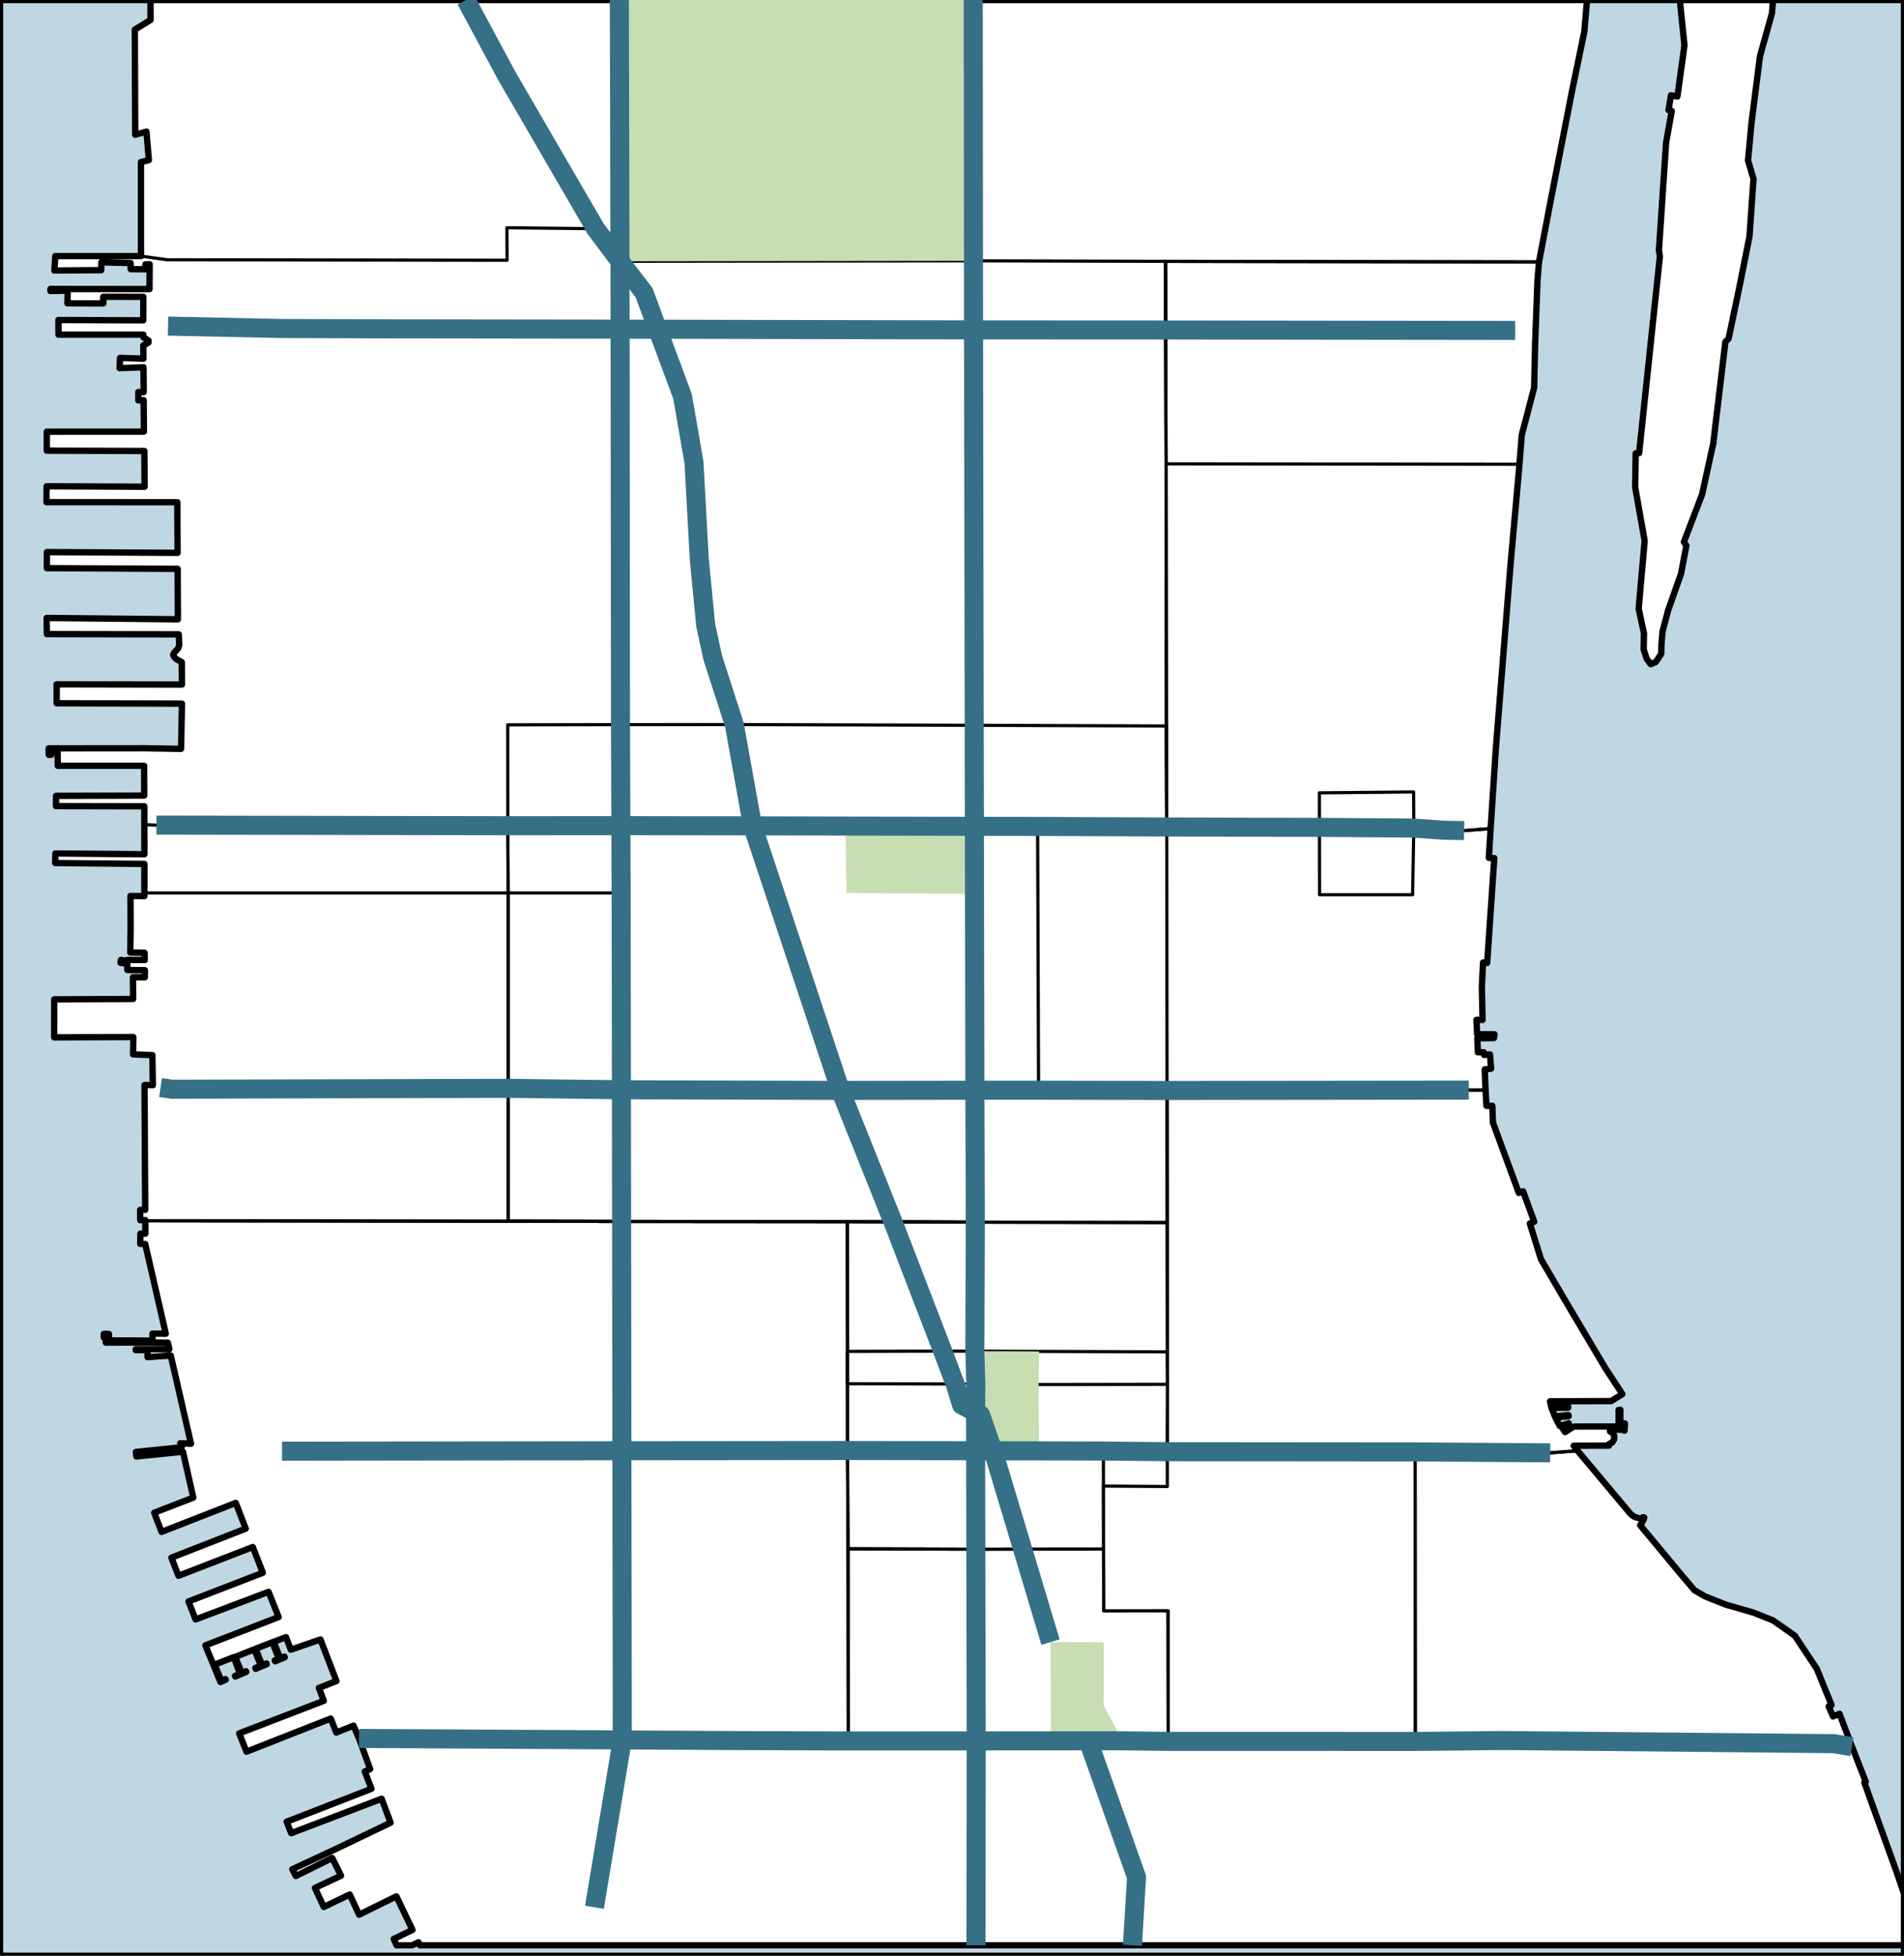 <?xml version="1.0" encoding="utf-8"?>
<!DOCTYPE svg
  PUBLIC '-//W3C//DTD SVG 1.1//EN'
  'http://www.w3.org/Graphics/SVG/1.1/DTD/svg11.dtd'>
<svg enable_background="new 0 0 300 308" height="308px" pretty_print="False" style="stroke-linejoin: round; stroke:#000; fill: none;" version="1.1" viewBox="0 0 300 308" width="300px" xmlns="http://www.w3.org/2000/svg" xmlns:xlink="http://www.w3.org/1999/xlink">
	<rect x="0" y="0" width="300" height="308" fill="#333333" stroke="none"/>
	<defs>
		<style type="text/css"><![CDATA[path { fill-rule: evenodd; }]]></style>
		<g id="neighs" pointer-events="all">
			<path id="Chelsea" d="M133.666,274.175L133.619,243.913L133.531,228.438L133.528,217.914L133.532,212.818L133.505,192.39L97.941,192.361L80.065,192.327L22.895,192.255L22.905,194.283L22.121,194.274L22.091,195.891L22.88,195.909L26.125,210.043L24.024,210.024L24.022,211.126L17.166,211.097L17.168,210.073L16.353,210.069L16.352,210.647L16.668,210.649L16.667,211.441L23.771,211.416L26.451,211.453L26.687,212.472L21.384,212.481L21.385,212.628L23.243,212.625L23.244,213.727L26.902,213.466L30.094,227.363L28.402,227.295L28.62,227.925L21.415,228.658L21.489,229.373L28.831,228.62L30.454,235.854L24.297,238.23L25.455,241.256L37.146,236.686L38.72,240.735L27.008,245.313L28.123,248.162L39.832,243.633L41.414,247.683L29.707,252.209L30.819,255.04L42.317,250.694L43.9,254.662L32.358,259.124L33.557,262.019L34.733,264.889L35.568,264.526L35.529,264.437L34.886,264.722L33.819,262.145L36.845,260.973L37.808,263.6L37.022,263.935L37.065,264.034L38.8,263.295L38.757,263.197L38.101,263.484L37.056,260.939L40.055,259.752L41.118,262.32L40.233,262.687L40.285,262.812L42.034,262.076L41.986,261.964L41.304,262.252L40.276,259.657L42.922,258.627L43.93,261.221L43.297,261.483L43.357,261.628L44.862,261.007L44.814,260.89L44.151,261.163L43.133,258.562L45.061,257.825L45.821,259.805L49.348,258.582L50.486,258.189L51.647,261.186L53.004,264.737L50.245,265.825L51.021,267.855L37.691,272.979L38.834,275.867L52.113,270.645L52.985,272.852L55.698,271.759L56.561,273.781L98.048,274.013L115.844,274.111L133.666,274.175Z " data-area="midtown" data-id="Chelsea"/>
			<path id="Hell's Kitchen" d="M22.743,129.863L22.75,134.53L8.728,134.407L8.692,135.915L22.753,136.053L22.745,140.624L80.065,140.622L97.869,140.627L97.825,130.026L97.765,114.123L97.704,51.837L97.686,41.145L93.837,36.016L79.867,35.871L79.897,40.986L26.348,40.913L22.211,40.334L8.714,40.33L8.562,42.598L15.959,42.546L15.956,41.31L20.58,41.429L20.594,42.385L22.882,42.41L22.911,41.635L23.579,41.62L23.555,45.526L7.948,45.509L7.942,45.833L10.661,45.775L10.624,47.766L16.283,47.783L16.265,46.738L22.584,46.748L22.576,50.446L9.206,50.4L9.215,52.703L22.588,52.697L22.58,53.103L23.413,53.646L23.381,53.964L22.579,54.396L22.601,56.486L18.916,56.358L18.844,57.976L22.607,57.839L22.638,61.759L21.795,61.743L21.793,63.05L22.638,63.03L22.671,67.977L7.372,67.985L7.372,70.971L22.747,71.023L22.78,76.653L7.343,76.578L7.317,79.084L27.931,79.091L27.984,87.067L7.392,86.947L7.378,89.476L27.989,89.584L28.028,97.529L7.349,97.322L7.387,99.861L28.163,99.902L28.244,101.594L28.045,102.144L27.454,102.78L27.283,103.122L27.456,103.484L27.847,103.847L28.643,104.28L28.67,107.807L8.925,107.769L8.933,110.757L28.67,110.811L28.528,117.935L22.688,117.839L7.67,117.853L7.685,118.867L8.065,118.866L8.055,118.246L9.073,118.273L9.101,120.6L22.703,120.595L22.723,125.289L8.835,125.335L8.822,126.949L22.738,126.977L22.743,129.863Z " data-area="midtown" data-id="Hell's Kitchen"/>
			<path id="NoMad" d="M133.505,192.39L133.532,212.818L133.528,217.914L150.492,217.955L153.755,218.052L163.643,218.038L183.957,218.006L183.942,212.897L183.913,192.539L153.67,192.477L140.698,192.419L133.505,192.39Z " data-area="midtown" data-id="NoMad"/>
			<path id="Union Square" d="M133.619,243.913L133.666,274.175L176.889,274.148L184.076,274.241L184.04,253.675L173.9,253.686L173.877,243.953L161.13,243.96L153.752,243.975L133.619,243.913Z " data-area="midtown" data-id="Union Square"/>
			<path id="Central Midtown" d="M97.686,41.145L97.704,51.837L97.765,114.123L97.825,130.026L133.208,130.094L153.528,130.132L163.487,130.147L183.841,130.241L183.78,114.333L183.73,73.053L183.675,51.969L183.645,41.158L153.386,41.077L97.686,41.145Z " data-area="midtown" data-id="Central Midtown"/>
			<path id="Murray Hill" d="M163.487,130.147L163.639,171.693L183.884,171.734L231.425,171.679L234.065,171.676L234.063,171.518L234.042,171.012L233.967,169.259L233.939,168.412L234.943,168.3L234.769,166.056L233.843,166.13L233.819,165.736L232.857,165.716L232.767,163.53L235.398,163.476L235.486,162.884L232.74,162.882L232.636,160.615L233.592,160.623L233.488,155.37L233.674,151.585L234.322,151.646L235.45,135.143L234.584,135.087L234.867,130.494L230.69,130.808L227.311,130.742L222.762,130.408L207.897,130.299L183.841,130.241L163.487,130.147Z " data-area="midtown" data-id="Murray Hill"/>
			<path id="Midtown South" d="M79.997,114.156L80.011,130.036L80.065,140.622L80.068,171.397L80.065,192.327L97.941,192.361L133.505,192.39L140.698,192.419L153.67,192.477L183.913,192.539L183.884,171.734L183.841,130.241L183.78,114.333L153.498,114.226L115.704,114.11L97.765,114.123L79.997,114.156Z " data-area="midtown" data-id="Midtown South"/>
			<path id="Hudson Yards" d="M22.895,192.255L80.065,192.327L97.941,192.361L97.914,171.624L97.869,140.627L97.825,130.026L80.011,130.036L24.643,129.944L22.743,129.863L22.75,134.53L8.728,134.407L8.692,135.915L22.753,136.053L22.745,140.624L22.744,141.131L20.564,141.106L20.582,146.267L20.523,150.002L22.773,150.046L22.804,151.19L20.032,151.182L20.039,151.318L19.049,151.179L18.979,151.619L20.056,151.79L20.063,152.764L22.828,152.787L22.818,153.907L20.948,153.903L20.978,157.325L8.54,157.383L8.529,163.371L21.008,163.316L20.971,166.046L24.008,166.169L24.078,170.898L22.769,170.871L22.877,190.538L22.083,190.54L22.091,192.155L22.894,192.153L22.895,192.255Z " data-area="midtown" data-id="Hudson Yards"/>
			<path id="Garment District" d="M80.065,192.327L97.941,192.361L133.505,192.39L140.698,192.419L153.67,192.477L153.605,171.696L153.548,140.758L153.528,130.132L133.208,130.094L97.825,130.026L80.011,130.036L80.065,140.622L80.068,171.397L80.065,192.327Z " data-area="midtown" data-id="Garment District"/>
			<path id="Flatiron District" d="M183.942,212.897L163.726,212.823L153.598,212.785L148.536,212.779L133.532,212.818L133.528,217.914L133.531,228.438L133.619,243.913L153.752,243.975L161.13,243.96L173.877,243.953L173.858,234.034L183.92,234.106L183.926,228.622L183.957,218.006L183.942,212.897Z " data-area="midtown" data-id="Flatiron District"/>
			<path id="Gramercy Park" d="M222.967,228.656L183.926,228.622L173.848,228.518L173.858,234.034L173.877,243.953L173.9,253.686L184.04,253.675L184.076,274.241L222.998,274.251L222.967,228.656Z " data-area="midtown" data-id="Gramercy Park"/>
			<path id="Midtown East" d="M183.645,41.158L183.675,51.969L183.73,73.053L183.78,114.333L183.841,130.241L207.897,130.299L222.762,130.408L227.311,130.742L230.69,130.808L234.867,130.494L235.693,117.863L237.993,89.036L239.38,73.497L239.773,68.499L241.726,61.054L241.87,54.353L242.253,44.121L242.488,41.252L183.645,41.158Z " data-area="midtown" data-id="Midtown East"/>
			<path id="Stuyvesant Town / Peter Cooper Village" d="M222.967,228.656L222.998,274.251L236.777,274.104L288.9,274.6L291.808,275.071L289.838,269.898L288.809,270.318L288.138,268.731L288.584,268.514L286.263,262.816L282.795,257.595L279.347,255.181L276.267,253.959L271.856,252.682L268.609,251.384L266.973,250.43L264.682,247.723L258.434,240.205L258.664,239.865L259.018,239.228L259.062,238.982L258.872,238.94L258.662,239.134L258.393,239.134L257.593,238.903L257.183,238.661L256.877,238.376L248.58,228.478L244.252,228.802L222.967,228.656Z " data-area="midtown" data-id="Stuyvesant Town / Peter Cooper Village"/>
			<path id="Kips Bay" d="M183.884,171.734L183.913,192.539L183.942,212.897L183.957,218.006L183.926,228.622L222.967,228.656L244.252,228.802L248.58,228.478L247.957,227.68L253.527,227.662L253.524,227.408L254.038,227.157L254.325,226.671L254.336,226.101L254.219,225.838L253.889,225.543L253.692,225.445L253.66,225.129L255.314,225.156L255.316,225.027L255.823,225.041L255.82,225.284L255.972,225.309L256.016,224.174L255.301,224.12L255.306,222.023L255.029,222.046L255.043,224.649L248.105,224.658L247.854,224.727L246.594,225.533L246.066,224.735L247.236,224.358L247.171,224.139L245.777,224.571L245.066,223.247L247.163,223.025L247.137,222.858L244.985,223.049L244.455,221.707L247.081,221.699L247.086,221.483L244.403,221.465L244.225,220.687L253.865,220.654L255.63,219.552L252.945,215.463L247.103,205.639L242.796,198.301L241.045,192.677L241.738,192.415L239.985,187.617L239.31,187.868L235.23,176.785L235.138,174.149L234.214,174.155L234.065,171.676L231.425,171.679L183.884,171.734Z " data-area="midtown" data-id="Kips Bay"/>
			<path id="Tudor City" d="M222.734,124.717L207.888,124.861L207.916,140.911L222.573,140.914L222.762,130.408L222.734,124.717Z " data-area="midtown" data-id="Tudor City"/>
			<path id="Sutton Place" d="M242.488,41.252L183.645,41.158L183.675,51.969L183.73,73.053L239.41,73.116L239.773,68.499L241.726,61.054L241.87,54.353L242.253,44.121L242.488,41.252Z " data-area="midtown" data-id="Sutton Place"/>
		</g>
	</defs>
	<rect width="300" height="308" style="fill:#bfd7e3;" />
	<g id="contour" fill="#ffffff" stroke="#000000" stroke-width="1">
		<path d="M64.932,306.355L65.937,305.877L66.161,306.355L300,306.355L300,298.229L298.956,295.158L293.749,280.709L293.977,280.606L291.808,275.071L289.838,269.898L288.809,270.318L288.138,268.731L288.584,268.514L286.263,262.816L282.795,257.595L279.347,255.181L276.267,253.959L271.856,252.682L268.609,251.384L266.973,250.43L264.682,247.723L258.434,240.205L258.664,239.865L259.018,239.228L259.062,238.982L258.872,238.94L258.662,239.134L258.393,239.134L257.593,238.903L257.183,238.661L256.877,238.376L248.58,228.478L247.957,227.68L253.527,227.662L253.524,227.408L254.038,227.157L254.325,226.671L254.336,226.101L254.219,225.838L253.889,225.543L253.692,225.445L253.66,225.129L255.314,225.156L255.316,225.027L255.823,225.041L255.82,225.284L255.972,225.309L256.016,224.174L255.301,224.12L255.306,222.023L255.029,222.046L255.043,224.649L248.105,224.658L247.854,224.727L246.594,225.533L246.066,224.735L247.236,224.358L247.171,224.139L245.777,224.571L245.066,223.247L247.163,223.025L247.137,222.858L244.985,223.049L244.455,221.707L247.081,221.699L247.086,221.483L244.403,221.465L244.225,220.687L253.865,220.654L255.63,219.552L252.945,215.463L247.103,205.639L242.796,198.301L241.045,192.677L241.738,192.415L239.985,187.617L239.31,187.868L235.23,176.785L235.138,174.149L234.214,174.155L234.065,171.676L234.063,171.518L234.042,171.012L233.967,169.259L233.939,168.412L234.943,168.3L234.769,166.056L233.843,166.13L233.819,165.736L232.857,165.716L232.767,163.53L235.398,163.476L235.486,162.884L232.74,162.882L232.636,160.615L233.592,160.623L233.488,155.37L233.674,151.585L234.322,151.646L235.45,135.143L234.584,135.087L234.867,130.494L235.693,117.863L237.993,89.036L239.38,73.497L239.773,68.5L239.773,68.499L241.726,61.054L241.87,54.353L242.253,44.121L242.488,41.252L242.488,41.252L242.488,41.252L242.488,41.252L244.375,31.362L247.668,14.463L249.631,4.99L250.061,0L23.707,0L23.72,3.141L21.245,4.662L21.302,21.216L23.074,20.726L23.454,25.219L22.211,25.524L22.211,40.334L8.714,40.33L8.562,42.598L15.959,42.546L15.956,41.31L20.58,41.429L20.594,42.385L22.882,42.41L22.911,41.635L23.579,41.62L23.555,45.526L7.948,45.509L7.942,45.833L10.661,45.775L10.624,47.766L16.283,47.783L16.265,46.738L22.584,46.748L22.576,50.446L9.206,50.4L9.215,52.703L22.588,52.697L22.58,53.103L23.413,53.646L23.381,53.964L22.579,54.396L22.601,56.486L18.916,56.358L18.844,57.976L22.607,57.839L22.638,61.759L21.795,61.743L21.793,63.05L22.638,63.03L22.671,67.977L7.372,67.985L7.372,70.971L22.747,71.023L22.78,76.653L7.343,76.578L7.317,79.084L27.931,79.091L27.984,87.067L7.392,86.947L7.378,89.476L27.989,89.584L28.028,97.529L7.349,97.322L7.387,99.861L28.163,99.902L28.244,101.594L28.045,102.144L27.454,102.78L27.283,103.122L27.456,103.484L27.847,103.847L28.643,104.28L28.67,107.807L8.925,107.769L8.933,110.757L28.67,110.811L28.528,117.935L22.688,117.839L7.67,117.853L7.685,118.867L8.065,118.866L8.055,118.246L9.073,118.273L9.101,120.6L22.703,120.595L22.723,125.289L8.835,125.335L8.822,126.949L22.738,126.977L22.743,129.863L22.75,134.53L8.728,134.407L8.692,135.915L22.753,136.053L22.745,140.624L22.744,141.131L20.564,141.106L20.582,146.267L20.523,150.002L22.773,150.046L22.804,151.19L20.032,151.182L20.039,151.318L19.049,151.179L18.979,151.619L20.056,151.79L20.063,152.764L22.828,152.787L22.818,153.907L20.948,153.903L20.978,157.325L8.54,157.383L8.529,163.371L21.008,163.316L20.971,166.046L24.008,166.169L24.078,170.898L22.769,170.871L22.877,190.538L22.083,190.54L22.091,192.155L22.894,192.153L22.895,192.255L22.905,194.283L22.121,194.274L22.091,195.891L22.88,195.909L26.125,210.043L24.024,210.024L24.022,211.126L17.166,211.097L17.168,210.073L16.353,210.069L16.352,210.647L16.668,210.649L16.667,211.441L23.771,211.416L26.451,211.453L26.687,212.472L21.384,212.481L21.385,212.628L23.243,212.625L23.244,213.727L26.902,213.466L30.094,227.363L28.402,227.295L28.62,227.925L21.415,228.658L21.489,229.373L28.831,228.62L30.454,235.854L24.297,238.23L25.455,241.256L37.146,236.686L38.72,240.735L27.008,245.313L28.123,248.162L39.832,243.633L41.414,247.683L29.707,252.209L30.819,255.04L42.317,250.694L43.9,254.662L32.358,259.124L33.557,262.019L34.733,264.889L35.568,264.526L35.529,264.437L34.886,264.722L33.819,262.145L36.845,260.973L37.808,263.6L37.022,263.935L37.065,264.034L38.8,263.295L38.757,263.197L38.101,263.484L37.056,260.939L40.055,259.752L41.118,262.32L40.233,262.687L40.285,262.812L42.034,262.076L41.986,261.964L41.304,262.252L40.276,259.657L42.922,258.627L43.93,261.221L43.297,261.483L43.357,261.628L44.862,261.007L44.814,260.89L44.151,261.163L43.133,258.562L45.061,257.825L45.821,259.805L49.348,258.582L50.486,258.189L51.647,261.186L53.004,264.737L50.245,265.825L51.021,267.855L37.691,272.979L38.834,275.867L52.113,270.645L52.985,272.852L55.698,271.759L56.561,273.781L58.33,278.614L57.472,278.982L58.533,281.706L45.166,286.897L45.884,288.699L60.129,283.275L61.546,287.049L52.339,291.46L46.06,294.378L46.606,295.447L52.342,292.607L53.737,295.388L49.623,297.324L51.016,300.316L55.104,298.357L56.583,301.532L62.454,298.645L64.993,303.92L62.04,305.362L62.486,306.355L64.932,306.355Z M264.771,0L264.753,0.771L265.408,7.149L265.126,9.191L264.297,15.195L263.279,15.012L262.899,17.335L263.403,17.475L262.516,22.466L261.386,39.421L261.536,40.392L258.262,71.367L257.72,71.399L257.639,76.715L259.136,85.17L258.189,95.856L259.029,99.73L258.978,102.241L259.439,103.716L260.083,104.596L260.885,104.259L261.746,102.98L261.781,101.537L261.951,99.464L262.832,96.122L264.86,90.388L265.71,85.932L265.319,85.364L268.188,77.852L269.943,69.851L271.861,53.819L272.359,53.344L274.037,45.345L275.65,37.278L276.29,28.175L275.426,25.274L275.966,19.416L277.308,8.846L279.197,2.087L279.357,0L264.771,0Z "/>
	</g>
	<use xlink:href="#neighs" class="neighBack" fill="#000000" fill-opacity="0" stroke="#000000" stroke-width="0.5"/>
	<g class="" fill="#c7deb3" id="parks" stroke="none">
		<path d="M165.589,274.155L171.466,274.151L176.889,274.148L173.903,268.602L173.91,258.631L165.521,258.602L165.589,274.155Z "/>
		<path d="M97.587,0L97.686,41.145L153.386,41.077L153.341,0L97.587,0Z "/>
		<path d="M133.208,130.094L133.374,140.628L153.548,140.758L153.528,130.132L133.208,130.094Z "/>
		<path d="M163.704,228.493L163.643,218.038L163.726,212.823L153.598,212.785L153.755,218.052L150.492,217.955L151.518,221.27L154.497,222.808L156.478,228.475L163.704,228.493Z "/>
	</g>
	<g class="" id="streets" stroke="#357087" stroke-width="3">
		<path d="M291.808,275.071L288.9,274.6L236.777,274.104L222.998,274.251L184.076,274.241L176.889,274.148L171.466,274.151L133.666,274.175L115.844,274.111L56.561,273.781 "/>
		<path d="M171.466,274.151L179.077,295.618L178.43,306.355 M165.521,258.602L161.13,243.96L156.478,228.475L154.497,222.808L151.518,221.27L150.492,217.955L148.536,212.779L140.698,192.419L132.42,171.726L118.574,130.059L115.704,114.11L112.322,103.652L111.194,98.48L110.186,88.12L109.347,72.837L107.543,62.436L101.477,46.09L97.686,41.145L93.837,36.016L79.827,11.913L73.429,0 "/>
		<path d="M153.776,306.355L153.816,274.178L153.752,243.975L153.711,222.402L153.755,218.052L153.598,212.785L153.67,192.477L153.605,171.696L153.548,140.758L153.528,130.132L153.498,114.226L153.393,51.954L153.386,41.077L153.348,0 "/>
		<path d="M93.657,300.371L98.048,274.013L97.941,192.361L97.914,171.624L97.869,140.627L97.825,130.026L97.765,114.123L97.704,51.837L97.686,41.145L97.587,0 "/>
		<path d="M44.437,228.541L98.003,228.472L133.531,228.438L156.478,228.475L163.704,228.493L173.848,228.518L183.926,228.622L222.967,228.656L244.252,228.802 "/>
		<path d="M26.478,51.357L44.364,51.733L62.124,51.792L97.704,51.837L153.393,51.954L183.675,51.969L238.739,52.037 "/>
		<path d="M24.643,129.944L80.054,130.036L97.825,130.026L118.574,130.059L133.208,130.094L153.528,130.132L163.487,130.147L183.841,130.241L207.897,130.299L222.762,130.408L227.311,130.742L230.69,130.808 "/>
		<path d="M231.425,171.679L183.884,171.734L163.639,171.693L153.605,171.696L132.42,171.726L97.914,171.624L80.068,171.397L27.085,171.536L25.296,171.271 "/>
	</g>
</svg>